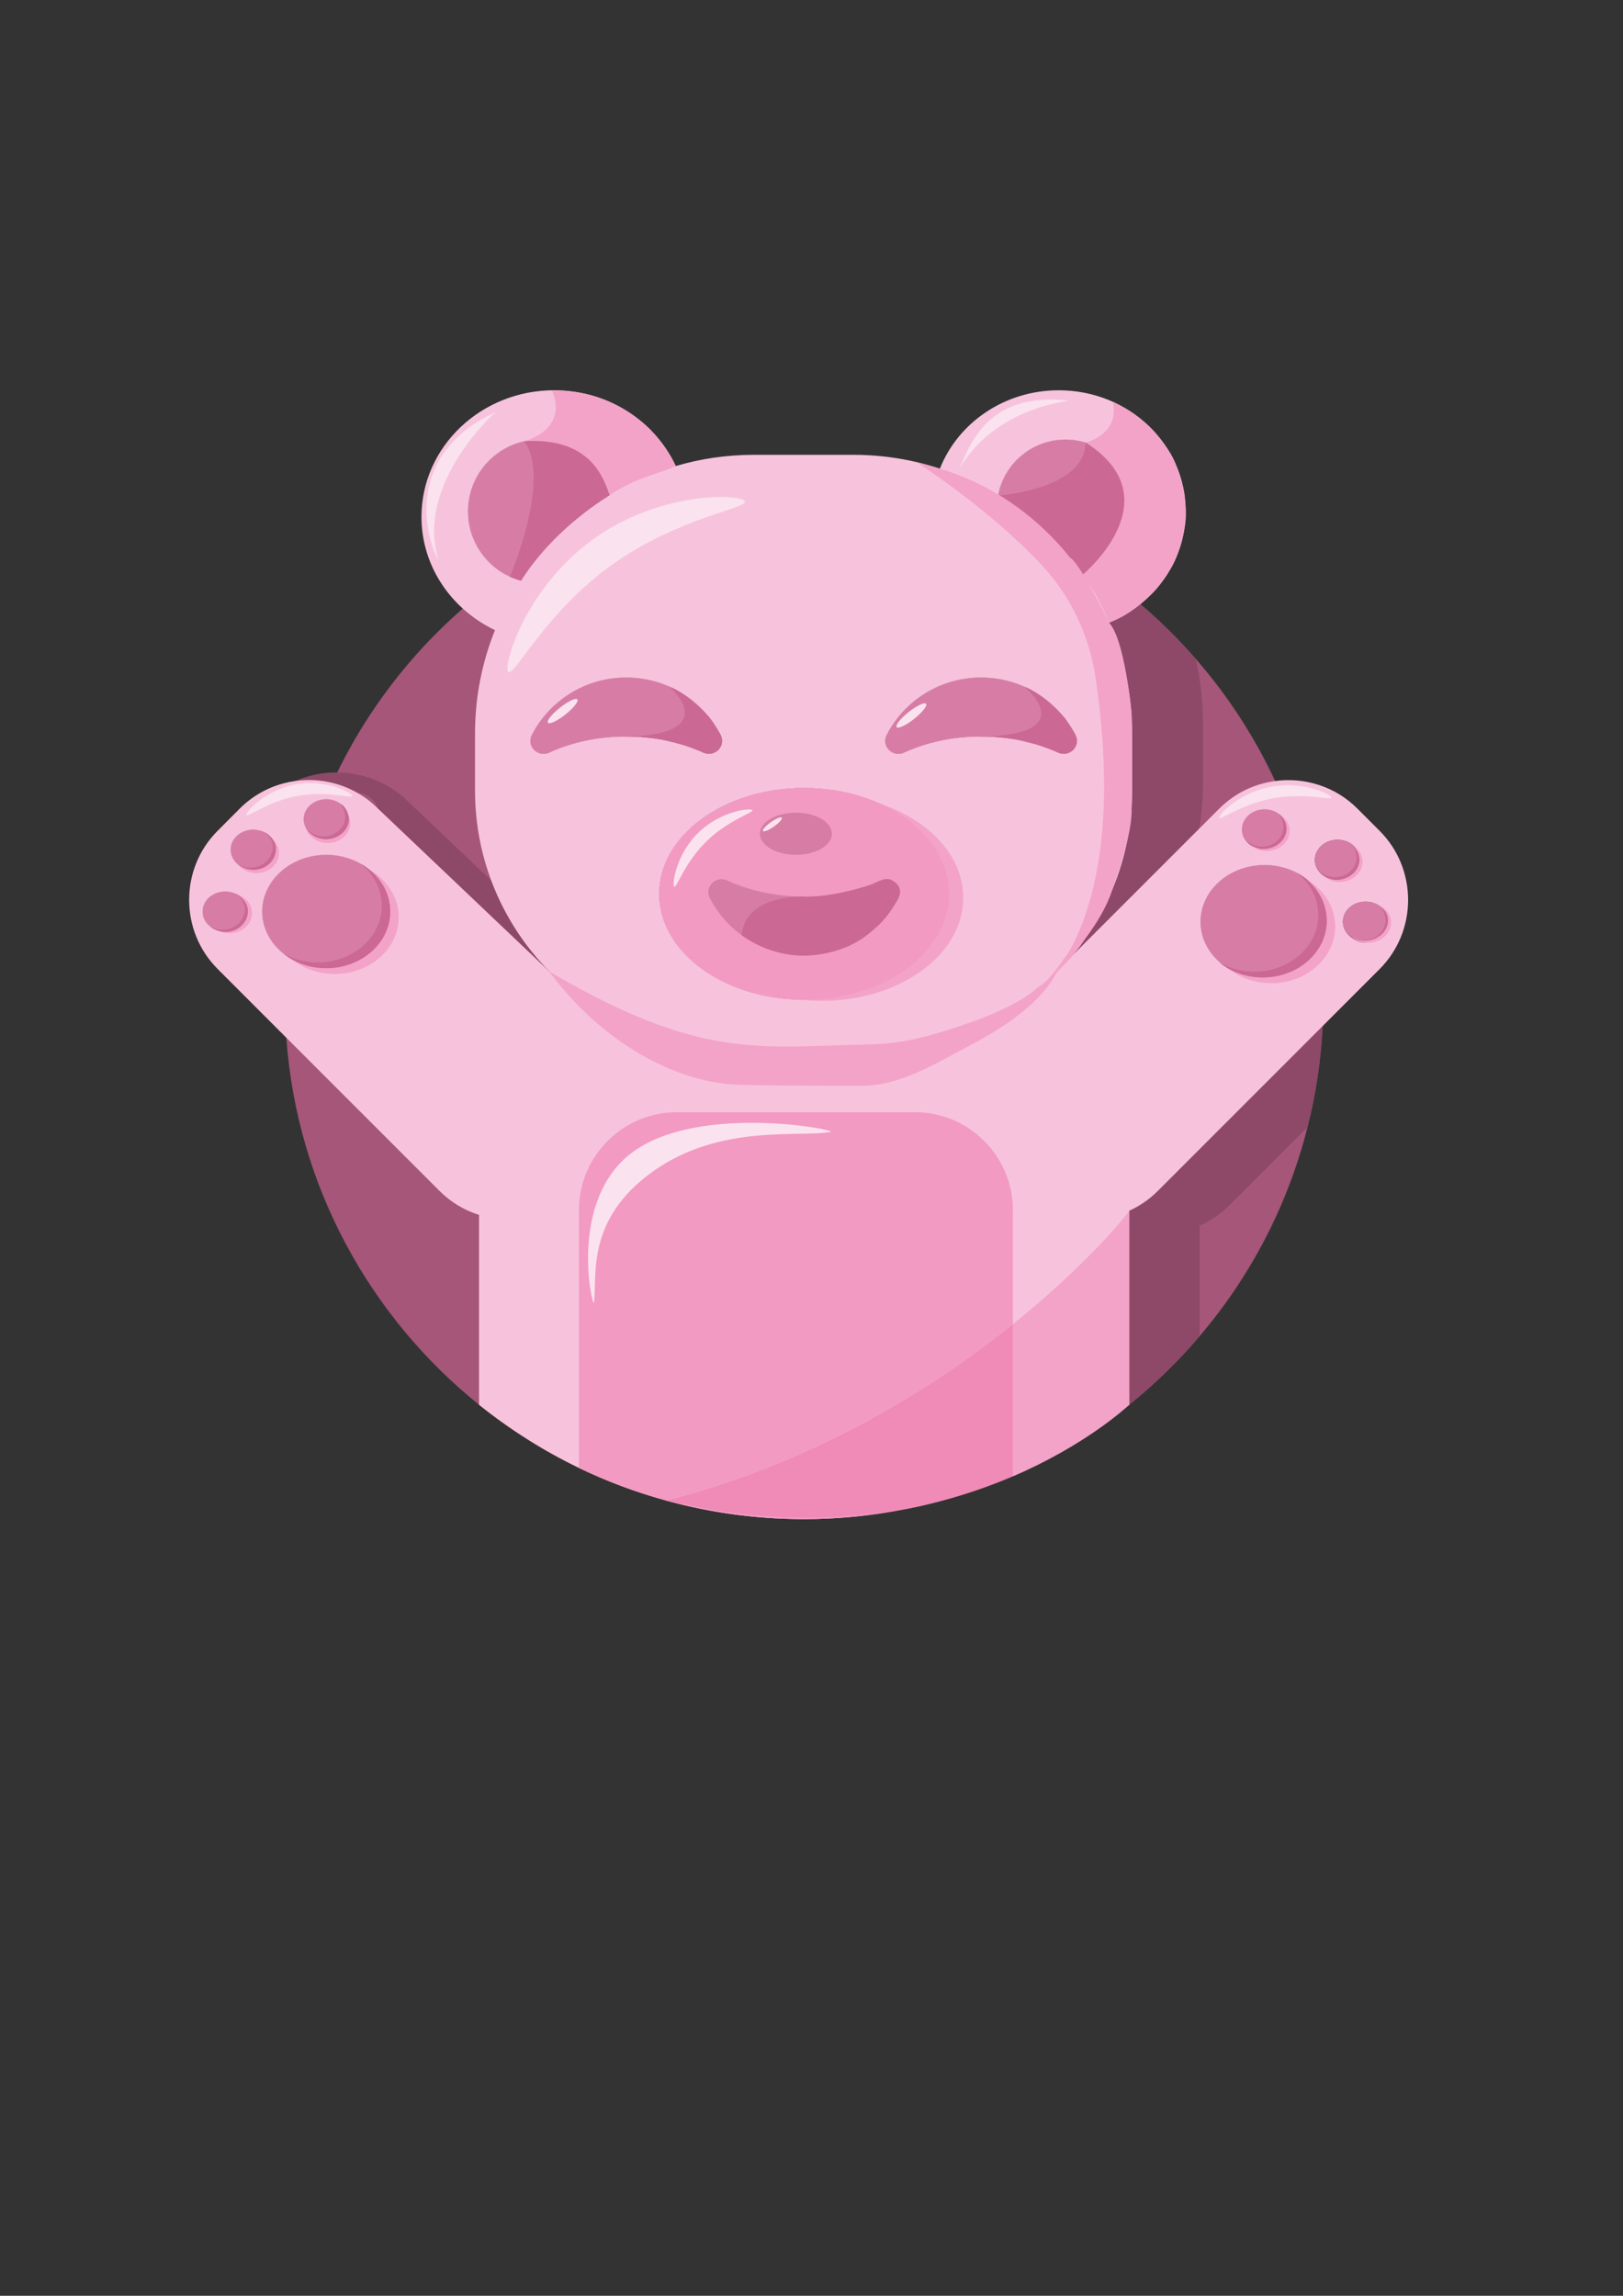 <?xml version="1.0" encoding="utf-8"?>
<!-- Generator: Adobe Illustrator 28.2.0, SVG Export Plug-In . SVG Version: 6.00 Build 0)  -->
<svg version="1.1" id="Слой_1" xmlns="http://www.w3.org/2000/svg" xmlns:xlink="http://www.w3.org/1999/xlink" x="0px" y="0px"
	 viewBox="0 0 595.28 841.89" style="enable-background:new 0 0 595.28 841.89;" xml:space="preserve">
<rect x="0" y="0" width="595.28" height="841.89" fill="#333333" stroke="none"/>
<style type="text/css">
	.st0{fill:#A55679;}
	.st1{fill:#8E4968;}
	.st2{fill:#D77DA5;}
	.st3{fill:#F7C3DC;}
	.st4{fill:#FFFFFF;}
	.st5{fill:#F3A3C7;}
	.st6{fill:#F29AC2;}
	.st7{fill:#CB6894;}
	.st8{fill:#FBE2EF;}
	.st9{fill:#F08AB7;}
</style>
<path class="st0" d="M485.36,366.64c0,3.22-0.09,6.42-0.24,9.61c-0.63,12.75-2.51,25.14-5.55,37.08
	c-7.23,28.69-20.93,54.76-39.53,76.59c-7.79,9.2-16.48,17.65-25.89,25.23c-32.61,26.22-74.08,41.92-119.22,41.92
	c-37.14,0-71.81-10.63-101.1-29.02c-6.3-3.97-12.36-8.27-18.12-12.9c-40.04-32.22-66.79-80.26-70.7-134.63
	c-0.18-2.66-0.33-5.31-0.42-7.97c-0.06-1.97-0.09-3.94-0.09-5.91c0-5.4,0.24-10.75,0.69-16.03c0.3-3.52,0.69-7.02,1.16-10.51
	c0.9-6.36,2.09-12.66,3.61-18.81c0.51-2.21,1.1-4.39,1.7-6.57c0.84-2.93,1.7-5.79,2.69-8.66c1.46-4.39,3.08-8.72,4.87-12.96
	c0.84-2,1.73-4.03,2.63-6c0.6-1.28,1.19-2.57,1.85-3.85c13.23-27.14,32.72-50.64,56.61-68.67c5.55-4.18,11.32-8.09,17.32-11.67
	c5.61-3.31,11.38-6.39,17.32-9.14h0.03c24.3-11.29,51.39-17.56,79.96-17.56c57.36,0,108.77,25.35,143.65,65.42
	c11.7,13.41,21.53,28.48,29.11,44.79c1.61,3.43,3.11,6.96,4.48,10.51c2.87,7.23,5.31,14.69,7.23,22.36
	c0.39,1.34,0.72,2.69,1.02,4.03c1.88,8.03,3.22,16.24,4.03,24.63c0.36,3.61,0.63,7.26,0.75,10.93
	C485.3,361.44,485.36,364.04,485.36,366.64z"/>
<path class="st1" d="M438.57,241.62c-34.87-40.07-86.29-65.42-143.65-65.42c-28.57,0-55.66,6.27-79.96,17.56h-0.03
	c-3.52,3.91-6.75,8.12-9.67,12.54c-2.75-0.75-5.31-1.88-7.64-3.4c-6,3.58-11.76,7.49-17.32,11.67c4.21,4.42,9.29,8.09,14.96,10.81
	c-4.99,12.33-7.7,25.8-7.7,39.86v22.12c0,27.11,10.96,51.77,28.72,69.78c18.06,18.36,43.17,29.77,70.82,29.77h54.55
	c24.21,0,46.52-8.78,63.84-23.29l6.93-6.96l5.46-5.46c14.57-17.32,23.32-39.59,23.32-63.84v-22.12
	C441.2,257.15,440.31,249.24,438.57,241.62z M216.19,272.65c-4.36,2-8.9-2.48-6.75-6.78c6.78-13.2,20.57-22.21,36.46-22.21
	c15.91,0,29.68,9.02,36.46,22.18c2.18,4.3-2.36,8.78-6.72,6.81c-8.63-3.97-18.81-6.24-29.74-6.24
	C234.97,266.41,224.79,268.67,216.19,272.65z M370.29,331.14c-2.78,20.72-26.66,36.9-55.72,36.9c-29.05,0-52.97-16.18-55.71-36.9
	c-0.15-1.31-0.27-2.63-0.27-3.97c0-22.57,25.08-40.88,55.98-40.88c30.9,0,55.95,18.3,55.95,40.88
	C370.53,328.51,370.44,329.82,370.29,331.14z M384.84,263.84c-8.63-3.97,8.98,2.57-1.95,2.57c-10.93,0-21.11,2.27-29.74,6.24
	c-4.33,2-8.9-2.48-6.72-6.78c6.75-13.2,20.54-22.21,36.46-22.21c15.88,0-11.36,5.76-4.55,18.93
	C380.49,266.88,389.2,265.81,384.84,263.84z"/>
<path class="st1" d="M485.18,358.88c-10.18-2.72-17.59-11.08-17.59-20.96c0-7.85,4.72-14.78,11.79-18.63
	c-1.91-7.67-4.36-15.14-7.23-22.36l-54.28,54.28c-1.64,1.97-3.37,3.88-5.2,5.76c-2.3,2.3-4.69,4.54-7.2,6.66
	c-17.32,14.51-39.62,23.29-63.84,23.29h-54.55c-27.65,0-52.76-11.41-70.82-29.77h-0.03l-66.2-62.88c-5.02-5.08-11.2-8.36-17.65-9.94
	c-2.87-0.69-5.79-1.04-8.72-1.07c-9.76-0.06-19.56,3.61-26.96,11.02l-8.54,8.57c-14.69,14.66-14.69,38.67,0,53.33l85.69,85.69
	c4.39,4.42,9.64,7.46,15.2,9.23v73.27c1.55,1.25,3.14,2.48,4.75,3.7c29.29,18.39,63.96,29.02,101.1,29.02
	c45.15,0,86.62-15.71,119.22-41.92c9.41-7.58,18.09-16.03,25.89-25.23v-40.46c4-1.82,7.73-4.33,11.02-7.61l28.51-28.51
	c3.05-11.94,4.93-24.33,5.55-37.08c0.15-3.19,0.24-6.39,0.24-9.61C485.36,364.04,485.3,361.44,485.18,358.88z M129.63,290.65
	c0.15-0.03,0.33-0.03,0.48-0.03c4.81,0,8.72,3.46,8.72,7.73c0,4.27-3.91,7.73-8.72,7.73c-2.15,0-4.06-0.72-5.61-1.79
	c-1.91-1.43-3.14-3.55-3.14-5.94C121.36,294.23,125.01,290.83,129.63,290.65z M91.12,341.71c-4.84,0-8.75-3.46-8.75-7.73
	c0-4.27,3.91-7.76,8.75-7.76c4.81,0,8.72,3.49,8.72,7.76C99.84,338.24,95.92,341.71,91.12,341.71z M93.18,310.09
	c0-4.27,3.94-7.73,8.75-7.73c4.84,0,8.72,3.46,8.72,7.73c0,4.27-3.88,7.76-8.72,7.76C97.12,317.85,93.18,314.36,93.18,310.09z
	 M130.11,355.86c-5.76,0-11.05-1.73-15.26-4.69c-4-2.78-7.05-6.66-8.51-11.08c-0.66-1.94-0.99-4-0.99-6.12
	c0-4.72,1.7-9.11,4.6-12.69c2.9-3.58,6.96-6.36,11.73-7.88c2.6-0.87,5.46-1.31,8.42-1.31c13.65,0,24.69,9.79,24.69,21.89
	C154.8,346.04,143.76,355.86,130.11,355.86z"/>
<path class="st2" d="M472.11,304.18c0,4.06-3.7,7.34-8.3,7.34c-4.6,0-8.3-3.28-8.3-7.34c0-4.09,3.7-7.38,8.3-7.38
	C468.4,296.8,472.11,300.09,472.11,304.18z"/>
<path class="st3" d="M347.87,331.59c-2.63,19.68-25.32,35.05-52.94,35.05c-27.59,0-50.31-15.38-52.94-35.05
	c5.76-1.7,11.76-2.87,17.91-3.4c2.72-0.27,5.46-0.39,8.24-0.39h53.6c2.78,0,5.52,0.12,8.24,0.39
	C336.13,328.72,342.1,329.88,347.87,331.59z"/>
<path class="st3" d="M388.14,356.1c-2.18,2.21-4.45,4.33-6.84,6.33l6.6-6.6C388,355.92,388.06,356.01,388.14,356.1z"/>
<path class="st3" d="M416.03,186.42c0,11.76-8.09,21.68-19.02,24.45c-8.18-11.73-18.75-21.71-30.96-29.17
	c2.18-11.67,12.45-20.51,24.75-20.51C404.75,161.19,416.03,172.47,416.03,186.42z"/>
<path class="st3" d="M223.63,181.58c-13.02,7.94-24.16,18.69-32.55,31.38c-11.2-3.02-19.44-13.26-19.44-25.41
	c0-14.57,11.79-26.36,26.33-26.36C210.46,161.19,220.94,169.87,223.63,181.58z"/>
<path class="st2" d="M416.03,186.42c0,11.76-8.09,21.68-19.02,24.45c-8.18-11.73-18.75-21.71-30.96-29.17
	c2.18-11.67,12.45-20.51,24.75-20.51C404.75,161.19,416.03,172.47,416.03,186.42z"/>
<path class="st2" d="M223.63,181.58c-13.02,7.94-24.16,18.69-32.55,31.38c-11.2-3.02-19.44-13.26-19.44-25.41
	c0-14.57,11.79-26.36,26.33-26.36C210.46,161.19,220.94,169.87,223.63,181.58z"/>
<path class="st3" d="M434.9,187.55c0-24.54-20.84-44.43-46.58-44.43c-19.92,0-36.96,11.94-43.59,28.75
	c-10-3.31-20.63-5.08-31.68-5.08h-36.61c-9.91,0-19.53,1.43-28.6,4.12c-7.52-16.36-24.66-27.8-44.58-27.8
	c-26.87,0-48.67,20.78-48.67,46.43c0,18.18,10.99,33.92,26.96,41.53c-4.72,11.73-7.32,24.51-7.32,37.89v21.02
	c0,25.74,10.42,49.18,27.29,66.28c17.17,17.44,41.02,28.28,67.3,28.28h51.83c23.02,0,44.19-8.33,60.64-22.12l6.6-6.6l5.2-5.2
	c13.82-16.45,22.15-37.62,22.15-60.64v-21.02c0-14.42-3.02-28.16-8.48-40.64C423.32,221.53,434.9,205.82,434.9,187.55z
	 M171.64,187.55c0-14.57,11.79-26.36,26.33-26.36c12.48,0,22.96,8.69,25.65,20.39c-13.02,7.94-24.16,18.69-32.55,31.38
	C179.89,209.94,171.64,199.7,171.64,187.55z M201.44,275.99c-4.12,1.91-8.45-2.36-6.39-6.42c6.42-12.54,19.53-21.11,34.64-21.11
	s28.19,8.57,34.64,21.08c2.06,4.06-2.24,8.33-6.39,6.45c-8.18-3.76-17.86-5.91-28.25-5.91S209.62,272.23,201.44,275.99z
	 M347.87,331.59c-2.63,19.68-25.32,35.05-52.94,35.05c-27.59,0-50.31-15.38-52.94-35.05c-0.15-1.25-0.24-2.51-0.24-3.79
	c0-21.44,23.83-38.85,53.18-38.85c29.38,0,53.18,17.41,53.18,38.85C348.11,329.08,348.02,330.33,347.87,331.59z M388.08,275.99
	c-8.18-3.76-17.86-5.91-28.25-5.91c-10.39,0-20.06,2.15-28.25,5.91c-4.12,1.91-8.45-2.36-6.39-6.42
	c6.42-12.54,19.53-21.11,34.64-21.11c15.11,0,28.19,8.57,34.64,21.08C396.53,273.6,392.24,277.87,388.08,275.99z M397.01,210.87
	c-8.18-11.73-18.75-21.71-30.96-29.17c2.18-11.67,12.45-20.51,24.75-20.51c13.94,0,25.23,11.29,25.23,25.23
	C416.03,198.18,407.94,208.09,397.01,210.87z"/>
<path class="st3" d="M257.93,275.99c-8.18-3.76-17.86-5.91-28.25-5.91s-20.06,2.15-28.25,5.91c-4.12,1.91-8.45-2.36-6.39-6.42
	c6.42-12.54,19.53-21.11,34.64-21.11s28.19,8.57,34.64,21.08C266.38,273.6,262.08,277.87,257.93,275.99z"/>
<path class="st3" d="M348.11,327.79c0,1.28-0.09,2.54-0.24,3.79c-2.63,19.68-25.32,35.05-52.94,35.05
	c-27.59,0-50.31-15.38-52.94-35.05c-0.15-1.25-0.24-2.51-0.24-3.79c0-21.44,23.83-38.85,53.18-38.85
	C324.31,288.95,348.11,306.36,348.11,327.79z"/>
<path class="st3" d="M393.1,350.63c-1.58,1.88-3.22,3.7-4.96,5.46c-2.18,2.21-4.45,4.33-6.84,6.33l6.6-6.6L393.1,350.63z"/>
<path class="st3" d="M388.08,275.99c-8.18-3.76-17.86-5.91-28.25-5.91c-10.39,0-20.06,2.15-28.25,5.91
	c-4.12,1.91-8.45-2.36-6.39-6.42c6.42-12.54,19.53-21.11,34.64-21.11c15.11,0,28.19,8.57,34.64,21.08
	C396.53,273.6,392.24,277.87,388.08,275.99z"/>
<path class="st3" d="M506.02,304.68l-8.15-8.15c-8.18-8.21-19.47-11.58-30.19-10.12c-7.49,1.02-14.72,4.36-20.48,10.12l-54.1,54.1
	c-1.58,1.88-3.22,3.7-4.96,5.46c-2.18,2.21-4.45,4.33-6.84,6.33c-16.45,13.79-37.62,22.12-60.64,22.12h-51.83
	c-26.27,0-50.13-10.84-67.3-28.28c-0.06,0.06-0.09,0.09-0.12,0.12c0.03-0.03,0.06-0.06,0.09-0.12l-62.88-59.75
	c-4.78-4.81-10.63-7.94-16.78-9.44c-11.76-2.87-24.75,0.3-33.89,9.44l-8.12,8.15c-13.94,13.91-13.94,36.73,0,50.67L105,380.52
	l56.25,56.25c4.18,4.18,9.17,7.08,14.45,8.75v69.63c11.26,9.02,23.53,16.81,36.64,23.14c10.18,4.9,20.87,8.93,31.98,11.94
	c0.21,0.09,0.42,0.15,0.66,0.21c15.91,4.3,32.66,6.63,49.95,6.63c12.69,0,25.06-1.32,37.05-3.7c1.92-0.36,3.82-0.73,5.68-1.14
	c0.96-0.21,1.91-0.42,2.84-0.66c10.75-2.63,21.11-6.18,31.02-10.54c15.35-6.72,29.62-15.44,42.52-25.77
	c0.09-0.09,0.12-0.12,0.12-0.12V444c3.79-1.73,7.34-4.12,10.45-7.23l81.42-81.42C519.94,341.41,519.94,318.6,506.02,304.68z
	 M119.21,293.1c0.15-0.03,0.3-0.03,0.45-0.03c4.57,0,8.3,3.28,8.3,7.35c0,4.06-3.73,7.35-8.3,7.35c-2.03,0-3.85-0.66-5.31-1.7
	c-1.82-1.34-2.99-3.37-2.99-5.64C111.36,296.5,114.82,293.28,119.21,293.1z M82.61,341.62c-4.6,0-8.3-3.28-8.3-7.34
	c0-4.06,3.7-7.38,8.3-7.38c4.57,0,8.3,3.31,8.3,7.38C90.91,338.33,87.18,341.62,82.61,341.62z M84.58,311.58
	c0-4.06,3.73-7.35,8.3-7.35c4.6,0,8.3,3.28,8.3,7.35s-3.7,7.38-8.3,7.38C88.31,318.96,84.58,315.64,84.58,311.58z M119.66,355.05
	c-5.46,0-10.48-1.64-14.48-4.45c-5.49-3.79-9.02-9.7-9.02-16.33c0-8.99,6.45-16.66,15.5-19.56c2.48-0.81,5.2-1.25,8-1.25
	c12.96,0,23.47,9.32,23.47,20.81C143.13,345.74,132.62,355.05,119.66,355.05z M463.8,296.8c4.6,0,8.3,3.28,8.3,7.38
	c0,4.06-3.7,7.34-8.3,7.34c-4.6,0-8.3-3.28-8.3-7.34C455.5,300.09,459.21,296.8,463.8,296.8z M484.44,347.95
	c-3.97,6.48-11.73,10.87-20.63,10.87c-12.96,0-23.47-9.32-23.47-20.81c0-11.47,10.51-20.78,23.47-20.78c6.48,0,12.36,2.33,16.6,6.09
	c4.24,3.76,6.87,8.96,6.87,14.69C487.27,341.62,486.26,344.99,484.44,347.95z M482.26,315.34c0-4.06,3.73-7.38,8.33-7.38
	c4.57,0,8.3,3.31,8.3,7.38s-3.73,7.35-8.3,7.35C485.99,322.69,482.26,319.4,482.26,315.34z M500.86,345.38c-4.6,0-8.3-3.31-8.3-7.37
	c0-4.06,3.7-7.35,8.3-7.35c4.6,0,8.3,3.28,8.3,7.35C509.16,342.07,505.46,345.38,500.86,345.38z"/>
<path class="st4" d="M90.91,334.27c0,4.06-3.73,7.34-8.3,7.34c-4.6,0-8.3-3.28-8.3-7.34c0-4.06,3.7-7.38,8.3-7.38
	C87.18,326.9,90.91,330.21,90.91,334.27z"/>
<path class="st4" d="M92.88,318.96c-4.57,0-8.3-3.31-8.3-7.38s3.73-7.35,8.3-7.35c4.6,0,8.3,3.28,8.3,7.35
	S97.48,318.96,92.88,318.96z"/>
<path class="st4" d="M111.36,300.41c0-4.06,3.7-7.35,8.3-7.35c4.57,0,8.3,3.28,8.3,7.35c0,4.06-3.73,7.35-8.3,7.35
	C115.06,307.76,111.36,304.47,111.36,300.41z"/>
<path class="st4" d="M143.13,334.27c0,11.47-10.51,20.78-23.47,20.78c-12.96,0-23.5-9.32-23.5-20.78c0-11.5,10.54-20.81,23.5-20.81
	C132.62,313.46,143.13,322.78,143.13,334.27z"/>
<path class="st2" d="M498.89,315.34c0,4.06-3.73,7.35-8.3,7.35c-4.6,0-8.33-3.28-8.33-7.35s3.73-7.38,8.33-7.38
	C495.16,307.97,498.89,311.28,498.89,315.34z"/>
<path class="st3" d="M387.91,355.83l5.2-5.2c-1.58,1.88-3.22,3.7-4.96,5.46c-2.18,2.21-4.45,4.33-6.84,6.33L387.91,355.83z"/>
<path class="st5" d="M353.3,329.21c0,1.25-0.09,2.47-0.23,3.69c-2.56,19.15-24.67,34.12-51.58,34.12
	c-26.88,0-49.02-14.97-51.58-34.12c-0.15-1.22-0.23-2.44-0.23-3.69c0-20.87,23.21-37.81,51.81-37.81
	C330.12,291.4,353.3,308.34,353.3,329.21z"/>
<path class="st3" d="M487.27,338c0,11.5-10.51,20.81-23.47,20.81c-12.96,0-23.47-9.32-23.47-20.81c0-11.47,10.51-20.78,23.47-20.78
	C476.76,317.22,487.27,326.54,487.27,338z"/>
<path class="st6" d="M348.11,327.79c0,1.28-0.09,2.54-0.24,3.79c-2.63,19.68-25.32,35.05-52.94,35.05
	c-27.59,0-50.31-15.38-52.94-35.05c-0.15-1.25-0.24-2.51-0.24-3.79c0-21.44,23.83-38.85,53.18-38.85
	C324.31,288.95,348.11,306.36,348.11,327.79z"/>
<path class="st2" d="M257.93,275.99c-8.18-3.76-17.86-5.91-28.25-5.91s-20.06,2.15-28.25,5.91c-4.12,1.91-8.45-2.36-6.39-6.42
	c6.42-12.54,19.53-21.11,34.64-21.11s28.19,8.57,34.64,21.08C266.38,273.6,262.08,277.87,257.93,275.99z"/>
<path class="st2" d="M388.08,275.99c-8.18-3.76-17.86-5.91-28.25-5.91c-10.39,0-20.06,2.15-28.25,5.91
	c-4.12,1.91-8.45-2.36-6.39-6.42c6.42-12.54,19.53-21.11,34.64-21.11c15.11,0,28.19,8.57,34.64,21.08
	C396.53,273.6,392.24,277.87,388.08,275.99z"/>
<path class="st5" d="M146.24,336.39c0,11.47-10.51,20.78-23.47,20.78c-6.06,0-11.61-2.03-15.77-5.4c3.64,2.09,8,3.28,12.66,3.28
	c12.96,0,23.47-9.32,23.47-20.78c0-6.12-2.99-11.61-7.7-15.41C141.94,322.57,146.24,329.02,146.24,336.39z"/>
<path class="st5" d="M143.13,334.27c0,11.47-10.51,20.78-23.47,20.78c-4.66,0-9.02-1.19-12.66-3.28c-4.75-3.79-7.73-9.29-7.73-15.38
	c0-11.5,10.54-20.81,23.5-20.81c4.66,0,9.02,1.19,12.66,3.28C140.14,322.66,143.13,328.15,143.13,334.27z"/>
<ellipse class="st2" cx="291.92" cy="305.74" rx="13.2" ry="7.73"/>
<path class="st5" d="M102.34,312.85c0,4.06-3.73,7.34-8.3,7.34c-4.6,0-8.3-3.28-8.3-7.34c0-4.06,3.7-7.38,8.3-7.38
	C98.61,305.48,102.34,308.79,102.34,312.85z"/>
<path class="st2" d="M260.32,329.29c-2.07-4.04,2.23-8.33,6.36-6.43c8.18,3.75,17.86,5.92,28.25,5.92c10.39,0,20.08-2.17,28.26-5.94
	c4.13-1.9,8.44,2.38,6.37,6.43c-6.42,12.54-19.52,21.13-34.63,21.13C279.82,350.39,266.74,341.81,260.32,329.29z"/>
<path class="st2" d="M143.13,334.27c0,11.47-10.51,20.78-23.47,20.78c-4.66,0-9.02-1.19-12.66-3.28
	c-6.51-3.7-10.84-10.15-10.84-17.5c0-11.5,10.54-20.81,23.5-20.81c6.06,0,11.61,2.03,15.76,5.4
	C140.14,322.66,143.13,328.15,143.13,334.27z"/>
<path class="st2" d="M101.18,311.58c0,4.06-3.7,7.38-8.3,7.38c-4.57,0-8.3-3.31-8.3-7.38s3.73-7.35,8.3-7.35
	C97.48,304.24,101.18,307.52,101.18,311.58z"/>
<path class="st5" d="M92.46,334.88c0,4.06-3.73,7.34-8.3,7.34c-4.6,0-8.3-3.28-8.3-7.34c0-4.06,3.7-7.38,8.3-7.38
	C88.72,327.5,92.46,330.82,92.46,334.88z"/>
<path class="st5" d="M128.5,301.82c0,4.06-3.73,7.34-8.3,7.34c-4.6,0-8.3-3.28-8.3-7.34c0-4.06,3.7-7.38,8.3-7.38
	C124.77,294.45,128.5,297.76,128.5,301.82z"/>
<path class="st2" d="M127.96,300.41c0,4.06-3.73,7.35-8.3,7.35c-4.6,0-8.3-3.28-8.3-7.35c0-4.06,3.7-7.35,8.3-7.35
	C124.23,293.07,127.96,296.35,127.96,300.41z"/>
<path class="st2" d="M90.91,334.27c0,4.06-3.73,7.34-8.3,7.34c-4.6,0-8.3-3.28-8.3-7.34c0-4.06,3.7-7.38,8.3-7.38
	C87.18,326.9,90.91,330.21,90.91,334.27z"/>
<path class="st2" d="M487.27,338c0,11.5-10.51,20.81-23.47,20.81c-12.96,0-23.47-9.32-23.47-20.81c0-11.47,10.51-20.78,23.47-20.78
	C476.76,317.22,487.27,326.54,487.27,338z"/>
<path class="st2" d="M509.16,338c0,4.06-3.7,7.37-8.3,7.37c-4.6,0-8.3-3.31-8.3-7.37c0-4.06,3.7-7.35,8.3-7.35
	C505.46,330.66,509.16,333.94,509.16,338z"/>
<path class="st5" d="M201.53,356.28l1,1.45c0,0,0.54,0.75,1.57,2.04c16.47,20.69,41.86,37.61,68.3,38.1
	c14.58,0.27,31.72,0.32,43.84,0.28c14.24-0.04,27.02-8.24,39.63-14.84c12.62-6.6,26.82-16.13,32.03-27.48
	c-7.28,7.16-7.73,6.6-7.73,6.6s-7.05,8.15-38.84,17.15c-7.27,2.06-14.8,3.24-22.36,3.4C278.45,383.86,256.99,388.85,201.53,356.28z"
	/>
<path class="st7" d="M245.51,251.8c0,0,21.94,18.82-20.77,18.44c9.92,0,9.44-0.03,9.44-0.03l1.91,0.14c0,0,6.58,0.65,7.59,1.07
	c1.18,0.24,7.06,1.8,7.06,1.8s6.43,2.22,6.72,2.55c0.52,0.22,2.1,1.08,4.1,0.41c0.93-0.44,2.25-0.93,3.04-3
	c0.18-0.65,0.36-1.66,0.17-2.36c-0.19-0.7-0.64-1.67-0.85-2.04c-0.35-0.62-3.62-5.92-4-5.96
	C259.27,262.09,252.53,254.46,245.51,251.8z"/>
<path class="st7" d="M375.67,251.79c0,0,23.08,18.73-19.63,18.35c9.92,0,8.29,0.06,8.29,0.06l1.91,0.14c0,0,6.58,0.65,7.59,1.07
	c1.18,0.24,7.06,1.8,7.06,1.8s6.43,2.22,6.72,2.55c0.52,0.22,2.1,1.08,4.1,0.41c0.93-0.44,2.25-0.93,3.04-3
	c0.18-0.65,0.36-1.66,0.17-2.36c-0.19-0.7-0.64-1.67-0.85-2.04c-0.35-0.62-3.62-5.92-4-5.96
	C389.43,262.08,382.68,254.45,375.67,251.79z"/>
<ellipse transform="matrix(0.784 -0.621 0.621 0.784 -117.345 184.401)" class="st8" cx="206.31" cy="260.82" rx="6.88" ry="1.6"/>
<ellipse transform="matrix(0.784 -0.621 0.621 0.784 -90.736 264.15)" class="st8" cx="334.21" cy="262.46" rx="6.88" ry="1.6"/>
<path class="st8" d="M273.16,183.74c1.86,2.61-23.93,5.69-48.63,23.31s-36.29,41.87-38.16,39.26c-1.86-2.61,6.7-31.1,31.41-48.72
	S271.3,181.12,273.16,183.74z"/>
<path class="st7" d="M192.29,161.81c0,0,22.69-6.65,31.34,19.77c0,0-21.09,12.52-32.55,31.38c-1.56-0.38-4.07-1.47-4.07-1.47
	S202.39,175.53,192.29,161.81z"/>
<path class="st8" d="M181.61,151.23c0,0-29.61,26.4-20.74,54.31C157.47,200.26,146.16,167.64,181.61,151.23z"/>
<path class="st7" d="M366.05,181.7c0,0,31.8-2.02,32.14-19.41c1.16,0.75,18.54,3.2,17.38,28.93c-1.18,4.15-2.4,10.46-10.98,16.32
	c-4,2.13-4,2.13-4,2.13l-3.58,1.21C397.01,210.87,381.78,190.05,366.05,181.7z"/>
<path class="st8" d="M392.24,146.96c0,0-27.04,2.31-40.17,24.7C356.13,161.67,363.3,143.56,392.24,146.96z"/>
<path class="st5" d="M192.29,161.81c0,0,16.33-4.04,10.17-18.69c5.68,0.23,20.86,0.02,35.89,14.27c2.42,2.6,7.35,8.39,9.49,13.53
	c-5.35,2.63-14.11,3.89-24.21,10.66C221.76,176.81,217.62,160.18,192.29,161.81z"/>
<path class="st5" d="M398.19,162.28c0,0,12.63-2.95,9.99-14.94c3.88,1.96,8.35,4.2,13.67,9.35c2.3,2.45,7.34,8.17,9.26,13.26
	c1.92,5.09,2.26,6.25,3.22,10.6c0.63,6.09,0.92,9.05,0.16,12.92c-0.73,3.88-2.47,10.78-4.91,14.69c-2.44,3.92-4.73,7.22-6.8,9.25
	c-4.42,4.02-8.68,8.22-16,10.9c-2.56-6.13-4.4-9.2-5.2-10.71c-2.17-3.49-4.57-6.76-4.57-6.76S430.78,182.99,398.19,162.28z"/>
<path class="st5" d="M395.94,343.2c0,0-12.23,19.16-15.77,19.23c6.33-3.95,15.35-13.85,17.12-17.25c-0.64-2.69-1.28-3.04-1.28-3.04"
	/>
<path class="st5" d="M415.05,296.08c0.33,7.43-2.99,18.24-7.17,30.4c-3.79,11.97-14.78,24.16-19.98,29.35
	c20.32-28.97,18.89-74.04,13.89-107.48c-2.3-15.41-9.15-29.85-19.8-41.22c-19.83-21.16-45.95-37.7-45.95-37.7s3.4,0.87,8.69,2.45
	c25.02,7.43,40.67,23.65,47.74,32.63c0.06,0.03,0.03,0.03,0.03,0.03c2.3,0.91,9.53,13.94,14.11,23.46c0.11,0.23,0.24,0.41,0.4,0.61
	c5.53,6.56,7.87,31.35,8.05,33.34c0.01,0.09,0.01,0.16,0.01,0.25C415.09,264.01,415.25,286.26,415.05,296.08z"/>
<path class="st8" d="M275.92,297.07c0.84,0.86-8.55,3.45-16.72,11.37c-8.17,7.92-11.1,17.56-11.93,16.69
	c-0.84-0.86,0.73-11.9,8.9-19.82C264.34,297.4,275.08,296.21,275.92,297.07z"/>
<path class="st7" d="M294.93,328.78c0,0-21.59-0.97-22.92,14.17c2.18,1.45,12.34,8.85,26.81,7.26c3.68-0.5,12.43-1.69,19.88-7.89
	c3.34-2.88,6.06-4.77,10.33-12.04c0.75-1.48,1.88-3.45,0.32-5.66c-2.38-1.92-2.94-3.77-9.47-0.37
	C311.93,326.97,301.07,329.21,294.93,328.78z"/>
<path class="st8" d="M129.16,291.83c0.2,1.16-8.85-1.92-19.85,0.01s-18.71,8.13-18.91,6.97c-0.2-1.16,7.17-9.26,18.17-11.18
	S128.96,290.67,129.16,291.83z"/>
<path class="st7" d="M143.13,334.27c0,11.47-10.51,20.78-23.47,20.78c-6.06,0-11.61-2.03-15.77-5.4c3.64,2.09,8,3.28,12.66,3.28
	c12.96,0,23.47-9.32,23.47-20.78c0-6.12-2.99-11.61-7.7-15.41C138.83,320.45,143.13,326.9,143.13,334.27z"/>
<path class="st7" d="M90.91,334.03c0,4.27-3.68,7.74-8.21,7.74c-2.12,0-4.06-0.76-5.52-2.01c1.27,0.78,2.8,1.22,4.43,1.22
	c4.53,0,8.21-3.47,8.21-7.74c0-2.28-1.66-4.06-3.31-5.47C88.79,329.15,90.91,331.28,90.91,334.03z"/>
<path class="st7" d="M101.18,311.22c0,4.27-3.68,7.74-8.21,7.74c-2.12,0-4.06-0.76-5.52-2.01c1.27,0.78,2.8,1.22,4.43,1.22
	c4.53,0,8.21-3.47,8.21-7.74c0-2.28-1.66-4.06-3.31-5.47C99.06,306.33,101.18,308.47,101.18,311.22z"/>
<path class="st7" d="M127.77,301.97c-1.18,4.1-6.21,6.71-10.57,5.45c-2.04-0.59-3.7-1.85-4.75-3.46c1.01,1.1,2.35,1.95,3.92,2.4
	c4.36,1.25,8.85-1.06,10.03-5.16c0.63-2.19-0.22-4.55-1.42-6.37C126.69,295.57,128.53,299.33,127.77,301.97z"/>
<path class="st5" d="M414.15,444v71.15c0,0-0.03,0.03-0.12,0.12c-1.52,1.4-16.36,14.9-42.52,26.13v-55.83
	C396.74,465.29,411.55,447.82,414.15,444z"/>
<path class="st5" d="M218.8,506.76"/>
<path class="st5" d="M489.72,339.78c0,11.47-10.51,20.78-23.47,20.78c-6.06,0-11.61-2.03-15.77-5.4c3.64,2.09,8,3.28,12.66,3.28
	c12.96,0,23.47-9.32,23.47-20.78c0-6.12-2.99-11.61-7.7-15.41C485.42,325.95,489.72,332.4,489.72,339.78z"/>
<path class="st7" d="M486.62,337.66c0,11.47-10.51,20.78-23.47,20.78c-6.06,0-11.61-2.03-15.77-5.4c3.64,2.09,8,3.28,12.66,3.28
	c12.96,0,23.47-9.32,23.47-20.78c0-6.12-2.99-11.61-7.7-15.41C482.32,323.83,486.62,330.28,486.62,337.66z"/>
<ellipse transform="matrix(0.817 -0.577 0.577 0.817 -122.492 218.775)" class="st8" cx="283.22" cy="302.25" rx="4.21" ry="0.98"/>
<path class="st8" d="M488.31,292.46c0.2,1.16-9.36-1.83-21.05,0.22s-19.92,8.35-20.13,7.18c-0.2-1.16,7.7-9.36,19.39-11.4
	C478.21,286.41,488.1,291.29,488.31,292.46z"/>
<path class="st7" d="M471.93,305.75c-1.18,4.1-6.21,6.71-10.57,5.45c-2.04-0.59-3.7-1.85-4.75-3.46c1.01,1.1,2.35,1.95,3.92,2.4
	c4.36,1.25,8.85-1.06,10.03-5.16c0.63-2.19-0.22-4.55-1.42-6.37C470.85,299.36,472.69,303.11,471.93,305.75z"/>
<path class="st7" d="M498.71,316.92c-1.18,4.1-6.21,6.71-10.57,5.45c-2.04-0.59-3.7-1.85-4.75-3.46c1.01,1.1,2.35,1.95,3.92,2.4
	c4.36,1.25,8.85-1.06,10.03-5.16c0.63-2.19-0.22-4.55-1.42-6.37C497.63,310.52,499.47,314.28,498.71,316.92z"/>
<path class="st7" d="M509.37,339.97c-1.18,4.1-6.21,6.71-10.57,5.45c-2.04-0.59-3.7-1.85-4.75-3.46c1.01,1.1,2.35,1.95,3.92,2.4
	c4.36,1.25,8.85-1.06,10.03-5.16c0.63-2.19-0.22-4.55-1.42-6.37C508.28,333.57,510.13,337.33,509.37,339.97z"/>
<path class="st5" d="M473.02,304.69c0,4.09-3.87,7.42-8.63,7.42c-2.23,0-4.26-1.05-5.79-2.26c1.34,0.75,2.93,1.5,4.64,1.5
	c4.77,0,8.63-3.33,8.63-7.42c0-2.19-1.1-4.15-2.83-5.5C471.44,299.76,473.02,302.06,473.02,304.69z"/>
<path class="st5" d="M499.77,316.04c0,4.09-3.87,7.42-8.63,7.42c-2.23,0-4.26-1.05-5.79-2.26c1.34,0.75,2.93,1.5,4.64,1.5
	c4.77,0,8.63-3.33,8.63-7.42c0-2.19-1.1-4.15-2.83-5.5C498.19,311.1,499.77,313.4,499.77,316.04z"/>
<path class="st5" d="M510.24,338.32c0,4.09-3.87,7.42-8.63,7.42c-2.23,0-4.26-1.05-5.79-2.26c1.34,0.75,2.93,1.5,4.64,1.5
	c4.77,0,8.63-3.33,8.63-7.42c0-2.19-1.1-4.15-2.83-5.5C508.66,333.38,510.24,335.69,510.24,338.32z"/>
<path class="st9" d="M371.51,485.56v55.83c-9.02,3.85-19.38,7.46-31.02,10.18c-0.93,0.24-1.88,0.45-2.84,0.66
	c-1.16,0.27-2.33,0.51-3.52,0.75c-0.72,0.12-1.43,0.27-2.15,0.39c-0.57,0.12-1.1,0.21-1.67,0.3c-23.98,4.27-52.64,4.66-85.33-3.22
	c-0.24-0.06-0.48-0.12-0.72-0.18c0.03,0,0.03,0,0.06-0.03C298.93,536.29,342.22,509.06,371.51,485.56z"/>
<path class="st6" d="M330.31,553.67c-11.47,2.21-23.29,3.4-35.38,3.4c-17.29,0-34.04-2.33-49.95-6.63
	C277.67,558.33,306.33,557.94,330.31,553.67z"/>
<path class="st6" d="M371.51,443.7v41.86c-29.29,23.5-72.58,50.73-127.19,64.67c-11.11-3.02-21.8-7.05-31.98-11.94V443.7
	c0-19.71,16.12-35.83,35.83-35.83h87.51C355.39,407.87,371.51,424,371.51,443.7z"/>
<path class="st8" d="M304.67,415.06c-11.09,2.17-40.41-3.14-65.11,14.47c-24.71,17.62-20.51,37.9-21.68,48.09
	c-0.37,3.19-10.1-37.82,14.6-55.44C257.19,404.57,307.82,414.45,304.67,415.06z"/>
</svg>

